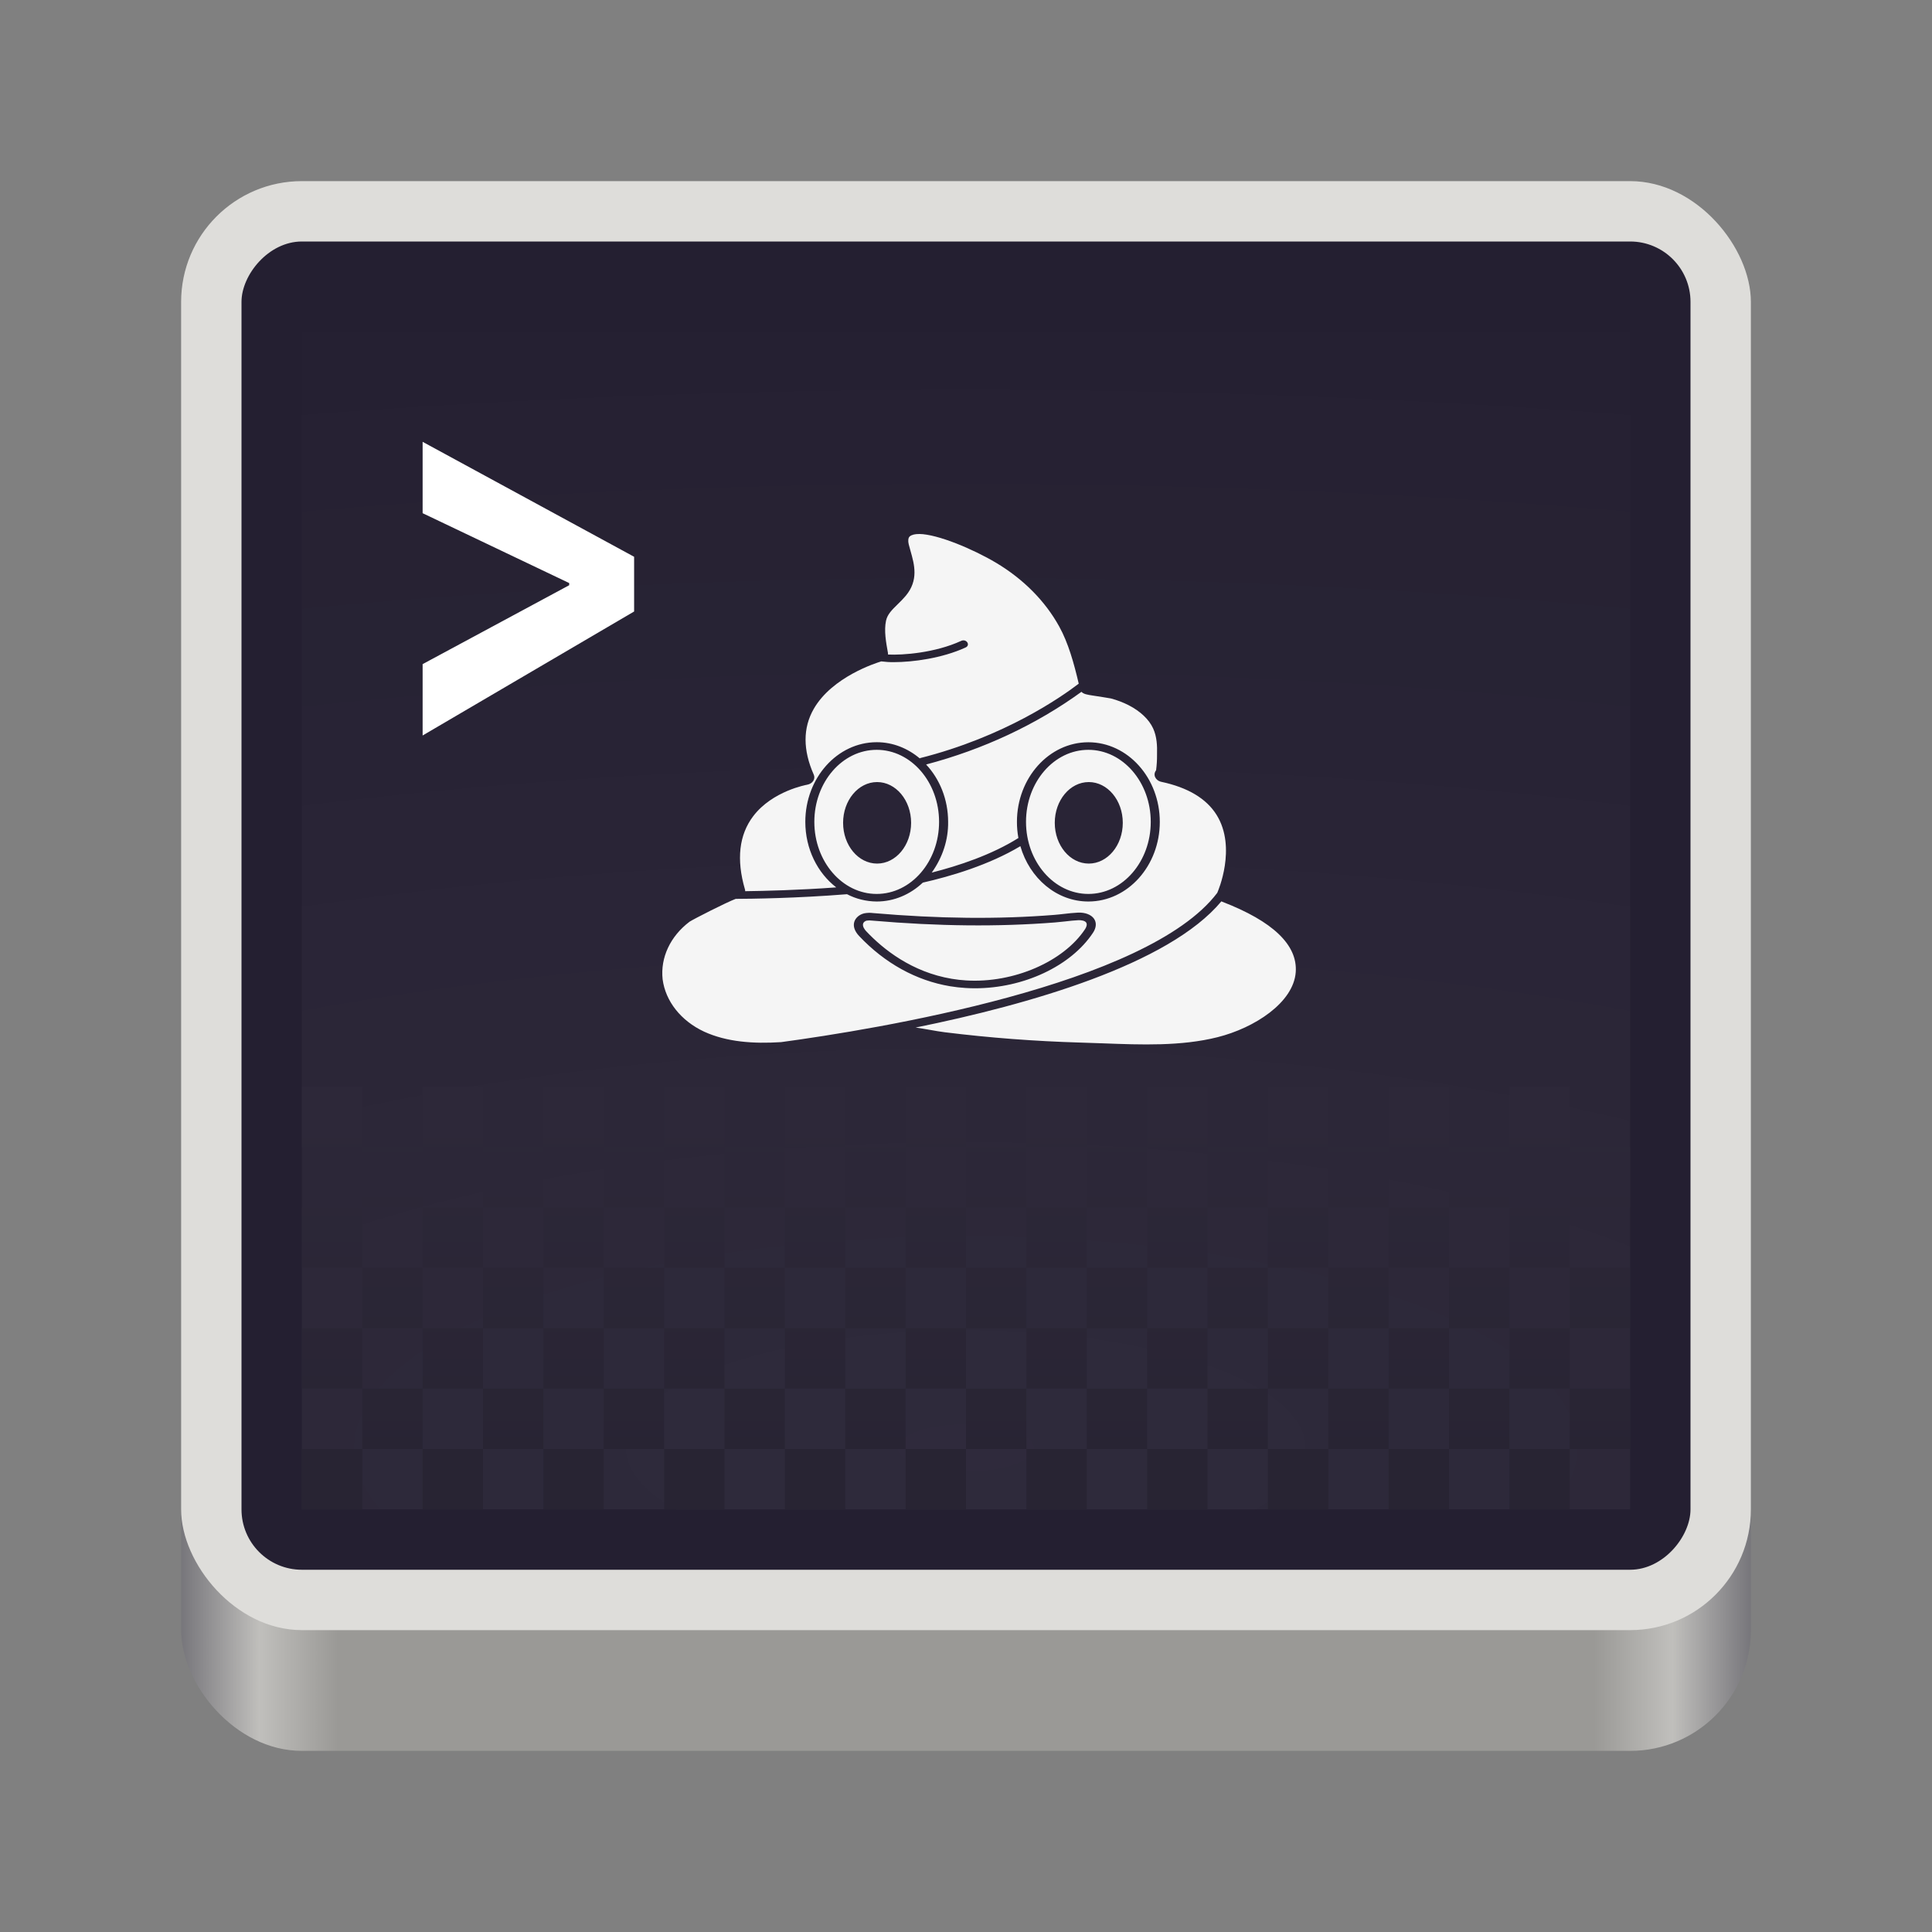 <svg:svg viewBox="0 0 128 128" style="display:inline;enable-background:new" version="1.0" height="128" width="128" sodipodi:docname="com.github.vhdirk.Terms.svg" xml:space="preserve" inkscape:version="1.2.2 (b0a8486541, 2022-12-01)" xmlns:inkscape="http://www.inkscape.org/namespaces/inkscape" xmlns:sodipodi="http://sodipodi.sourceforge.net/DTD/sodipodi-0.dtd" xmlns:xlink="http://www.w3.org/1999/xlink" xmlns:svg="http://www.w3.org/2000/svg">
    <svg:rect x="0" y="0" width="128" height="128" fill="#808080" stroke="none"/>
    <sodipodi:namedview pagecolor="#ffffff" bordercolor="#000000" borderopacity=".25" inkscape:showpageshadow="2" inkscape:pageopacity="0" inkscape:pagecheckerboard="0" inkscape:deskcolor="#d1d1d1" showgrid="false" showguides="false" inkscape:zoom="8.049" inkscape:cx="71.128" inkscape:cy="43.919" inkscape:window-width="3072" inkscape:window-height="1659" inkscape:window-x="0" inkscape:window-y="0" inkscape:window-maximized="1" inkscape:current-layer="layer2"/>
    <script/>
    <svg:title>
        Terms
    </svg:title>
    <svg:defs>
        <svg:linearGradient id="c">
            <svg:stop offset="0" style="stop-color:#2d2839;stop-opacity:1"/>
            <svg:stop offset="1" style="stop-color:#282433;stop-opacity:1"/>
        </svg:linearGradient>
        <svg:linearGradient id="b">
            <svg:stop offset="0" style="stop-color:#fff;stop-opacity:1"/>
            <svg:stop offset="1" style="stop-color:#fff;stop-opacity:.094"/>
        </svg:linearGradient>
        <svg:linearGradient id="a">
            <svg:stop offset="0" style="stop-color:#77767b;stop-opacity:1"/>
            <svg:stop style="stop-color:#c0bfbc;stop-opacity:1" offset=".05"/>
            <svg:stop offset=".1" style="stop-color:#9a9996;stop-opacity:1"/>
            <svg:stop style="stop-color:#9a9996;stop-opacity:1" offset=".9"/>
            <svg:stop offset=".95" style="stop-color:#c0bfbc;stop-opacity:1"/>
            <svg:stop offset="1" style="stop-color:#77767b;stop-opacity:1"/>
        </svg:linearGradient>
        <svg:linearGradient gradientUnits="userSpaceOnUse" y2="44" x2="464" y1="44" x1="48" id="d" xlink:href="#a"/>
        <svg:radialGradient gradientUnits="userSpaceOnUse" gradientTransform="matrix(-4.727 0 0 -1.636 238.545 49.766)" r="44" fy="194.19" fx="64" cy="194.19" cx="64" id="e" xlink:href="#b"/>
        <svg:linearGradient gradientUnits="userSpaceOnUse" y2="269.137" x2="70.347" y1="245.395" x1="70.347" id="f" xlink:href="#c"/>
        <inkscape:path-effect effect="fill_between_many" method="originald" linkedpaths="#path3037,0,1"/>
    </svg:defs>
    <svg:g transform="translate(0 -172)" style="display:inline">
        <svg:g style="display:inline">
            <svg:g transform="rotate(-30 420.699 288.42)" style="display:inline;enable-background:new"/>
            <svg:rect transform="matrix(.25 0 0 .25 0 225)" style="display:inline;opacity:1;fill:url(#d);fill-opacity:1;stroke:none;stroke-width:1;stroke-linecap:butt;stroke-linejoin:miter;stroke-miterlimit:4;stroke-dasharray:none;stroke-dashoffset:0;stroke-opacity:1;marker:none;marker-start:none;marker-mid:none;marker-end:none;paint-order:normal;enable-background:new" width="416" height="376" x="48" y="-124" rx="32" ry="32"/>
            <svg:rect ry="32" rx="32" y="-164" x="48" height="384" width="416" style="display:inline;opacity:1;fill:#deddda;fill-opacity:1;stroke:none;stroke-width:1;stroke-linecap:butt;stroke-linejoin:miter;stroke-miterlimit:4;stroke-dasharray:none;stroke-dashoffset:0;stroke-opacity:1;marker:none;marker-start:none;marker-mid:none;marker-end:none;paint-order:normal;enable-background:new" transform="matrix(.25 0 0 .25 0 225)"/>
            <svg:rect transform="scale(1 -1)" ry="4" rx="4" y="-276" x="16" height="88" width="96" style="display:inline;opacity:1;vector-effect:none;fill:#241f31;fill-opacity:1;stroke:none;stroke-width:.011px;stroke-linecap:butt;stroke-linejoin:miter;stroke-miterlimit:4;stroke-dasharray:none;stroke-dashoffset:0;stroke-opacity:1;marker:none;marker-start:none;marker-mid:none;marker-end:none;paint-order:normal;enable-background:new"/>
            <svg:g inkscape:groupmode="layer" inkscape:label="poop" style="display:inline;enable-background:new" transform="translate(0 -6.916)">
                <svg:g transform="matrix(1.698 0 0 1.618 -799.006 -439.388)" style="display:inline;enable-background:new">
                    <svg:path style="display:inline;fill:#f5f5f5;fill-opacity:1;fill-rule:nonzero;stroke:#fff;stroke-width:.605;stroke-dasharray:none;stroke-opacity:0;enable-background:new" d="m 506.425,404.007 c -0.164,-0.002 -0.293,0.029 -0.371,0.098 -0.06,0.053 -0.075,0.18 -0.04,0.325 0.022,0.09 0.045,0.178 0.069,0.266 0.152,0.562 0.325,1.199 -0.186,1.842 -0.1,0.122 -0.207,0.24 -0.32,0.352 -0.221,0.227 -0.395,0.406 -0.449,0.668 -0.083,0.404 8e-4,0.889 0.075,1.317 0.004,0.022 0.005,0.045 0.002,0.067 0.578,0.03 1.836,-0.068 2.851,-0.557 0.209,-0.106 0.384,0.175 0.17,0.272 -0.908,0.437 -2.053,0.597 -2.795,0.597 -0.163,0.002 -0.326,-0.009 -0.488,-0.031 -0.194,0.06 -1.914,0.629 -2.634,1.943 -0.427,0.779 -0.427,1.686 0,2.695 0.076,0.18 -0.05,0.376 -0.264,0.413 -0.012,0.003 -1.349,0.251 -2.098,1.286 -0.553,0.764 -0.663,1.772 -0.325,2.993 l 0.002,8.1e-4 c 0.007,0.026 0.009,0.052 0.008,0.079 0.731,-0.01 2.084,-0.043 3.554,-0.156 -0.729,-0.589 -1.207,-1.572 -1.207,-2.684 0,-1.798 1.249,-3.261 2.786,-3.261 0.635,0 1.219,0.253 1.689,0.672 l -0.007,-0.018 c 3.299,-0.872 5.525,-2.507 6.2,-3.051 -0.184,-0.829 -0.408,-1.672 -0.762,-2.341 -0.547,-1.04 -1.394,-1.938 -2.456,-2.604 -0.914,-0.571 -2.293,-1.176 -3.003,-1.184 z m 6.328,6.462 c -1.767,1.345 -3.83,2.358 -6.061,2.976 0.529,0.594 0.859,1.426 0.859,2.349 0.01,0.731 -0.212,1.45 -0.639,2.077 1.042,-0.277 2.333,-0.725 3.381,-1.416 -0.038,-0.219 -0.058,-0.439 -0.057,-0.661 0,-1.798 1.251,-3.26 2.787,-3.26 1.537,0 2.787,1.462 2.787,3.26 0,1.798 -1.251,3.261 -2.787,3.261 -1.24,0 -2.293,-0.953 -2.653,-2.266 -1.224,0.77 -2.719,1.234 -3.807,1.493 -0.486,0.481 -1.113,0.773 -1.798,0.773 -0.411,-0.003 -0.812,-0.107 -1.159,-0.299 -1.943,0.166 -3.756,0.189 -4.343,0.191 -0.361,0.141 -1.636,0.823 -1.802,0.936 -0.752,0.597 -1.141,1.47 -1.05,2.357 0.113,0.902 0.715,1.7 1.617,2.143 0.883,0.426 1.929,0.503 3.006,0.43 3.677,-0.522 14.295,-2.33 17.019,-6.114 0.002,-0.009 0.005,-0.017 0.009,-0.025 0.008,-0.018 0.763,-1.821 -0.037,-3.167 -0.396,-0.666 -1.12,-1.121 -2.153,-1.352 -0.235,-0.053 -0.341,-0.294 -0.207,-0.472 0.026,-0.21 0.039,-0.421 0.037,-0.632 v -0.028 c 0.009,-0.329 -0.002,-0.712 -0.153,-1.057 -0.161,-0.368 -0.501,-0.705 -0.957,-0.95 -0.216,-0.115 -0.448,-0.208 -0.689,-0.275 -0.062,-0.015 -0.511,-0.087 -0.702,-0.118 -0.219,-0.035 -0.365,-0.06 -0.445,-0.152 z m -7.989,2.375 c -1.342,0 -2.433,1.323 -2.433,2.95 0,1.627 1.091,2.951 2.433,2.951 1.342,0 2.434,-1.324 2.434,-2.951 0,-1.627 -1.092,-2.95 -2.434,-2.95 z m 8.259,0 c -1.342,0 -2.433,1.323 -2.433,2.95 0,1.627 1.091,2.951 2.433,2.951 1.342,0 2.434,-1.324 2.434,-2.951 0,-1.627 -1.092,-2.95 -2.434,-2.95 z m -8.243,1.32 c 0.733,0 1.327,0.747 1.327,1.669 0,0.922 -0.594,1.669 -1.327,1.669 -0.733,0 -1.327,-0.747 -1.327,-1.669 0,-0.922 0.594,-1.669 1.327,-1.669 z m 8.259,0 c 0.733,0 1.327,0.747 1.327,1.669 0,0.922 -0.594,1.669 -1.327,1.669 -0.733,0 -1.327,-0.747 -1.327,-1.669 0,-0.922 0.594,-1.669 1.327,-1.669 z m 5.173,4.885 c -2.053,2.585 -7.491,4.222 -11.929,5.167 0.187,0.027 0.374,0.061 0.558,0.095 0.206,0.038 0.4,0.075 0.583,0.098 1.751,0.227 3.516,0.368 5.285,0.422 0.289,0.009 0.581,0.02 0.876,0.031 1.506,0.06 3.062,0.122 4.477,-0.251 1.451,-0.382 2.965,-1.419 3.052,-2.662 0.077,-1.113 -0.888,-2.084 -2.869,-2.885 -0.011,-0.005 -0.022,-0.01 -0.032,-0.016 z m -5.596,0.461 c 0.279,-0.012 0.516,0.081 0.628,0.251 0.105,0.159 0.09,0.368 -0.04,0.573 -0.864,1.371 -2.718,2.274 -4.602,2.274 -0.124,6e-5 -0.247,-0.004 -0.37,-0.012 -0.204,-0.013 -0.407,-0.037 -0.608,-0.072 -1.32,-0.232 -2.547,-0.944 -3.548,-2.059 -0.173,-0.193 -0.239,-0.398 -0.186,-0.578 0.05,-0.166 0.195,-0.298 0.383,-0.347 0.115,-0.024 0.233,-0.028 0.35,-0.012 2.569,0.233 4.881,0.258 7.068,0.075 0.124,-0.01 0.248,-0.025 0.373,-0.04 0.18,-0.022 0.367,-0.044 0.553,-0.053 z m 0.018,0.31 c -0.171,0.008 -0.341,0.029 -0.522,0.051 -0.13,0.016 -0.259,0.03 -0.388,0.041 -2.211,0.183 -4.545,0.159 -7.137,-0.075 -0.071,-0.011 -0.144,-0.01 -0.216,8.1e-4 -0.068,0.018 -0.12,0.066 -0.139,0.125 h 0.002 c -0.034,0.118 0.073,0.256 0.121,0.309 0.661,0.737 1.777,1.673 3.339,1.948 0.186,0.033 0.375,0.055 0.564,0.067 1.843,0.118 3.795,-0.766 4.638,-2.103 0.052,-0.082 0.089,-0.195 0.041,-0.268 -0.051,-0.078 -0.193,-0.1 -0.302,-0.096 z" sodipodi:nodetypes="ccccccccccccccsccccccsscccccccccccccssscccccccccccccccccccccsssssssssssssssssssscccccccccccccccccccccsccccccccccccccscc"/>
                </svg:g>
            </svg:g>
            <svg:rect transform="scale(-1)" style="display:inline;opacity:.05;vector-effect:none;fill:url(#e);fill-opacity:1;stroke:none;stroke-width:.011px;stroke-linecap:butt;stroke-linejoin:miter;stroke-miterlimit:4;stroke-dasharray:none;stroke-dashoffset:0;stroke-opacity:1;marker:none;marker-start:none;marker-mid:none;marker-end:none;paint-order:normal;enable-background:new" width="88" height="78" x="-108" y="-272"/>
            <svg:g transform="translate(-2 -2)" style="fill:#fff">
                <svg:path d="M 44.012,210.888 30,203.272 V 208 l 9.711,4.63 v 0.142 L 30,218 v 4.728 l 14.012,-8.215 z" style="font-style:normal;font-variant:normal;font-weight:700;font-stretch:normal;font-size:medium;line-height:1.25;font-family:'Source Code Pro';-inkscape-font-specification:'Source Code Pro, Bold';font-variant-ligatures:normal;font-variant-caps:normal;font-variant-numeric:normal;font-feature-settings:normal;text-align:start;letter-spacing:0;word-spacing:0;writing-mode:lr-tb;text-anchor:start;fill:#fff;fill-opacity:1;stroke:none;stroke-width:.25"/>
            </svg:g>
            <svg:path d="m 100,244 h 4 v 4 h -4 z m -8,0 h 4 v 4 h -4 z m -8,0 h 4 v 4 h -4 z m -8,0 h 4 v 4 h -4 z m -8,0 h 4 v 4 h -4 z m -8,0 h 4 v 4 h -4 z m -8,0 h 4 v 4 h -4 z m -8,0 h 4 v 4 h -4 z m -8,0 h 4 v 4 h -4 z m -8,0 h 4 v 4 h -4 z m -8,0 h 4 v 4 h -4 z m 84,4 h 4 v 4 h -4 z m -8,0 h 4 v 4 h -4 z m -8,0 h 4 v 4 h -4 z m -8,0 h 4 v 4 h -4 z m -8,0 h 4 v 4 h -4 z m -8,0 h 4 v 4 h -4 z m -8,0 h 4 v 4 h -4 z m -8,0 h 4 v 4 h -4 z m -8,0 h 4 v 4 h -4 z m -8,0 h 4 v 4 h -4 z m -8,0 h 4 v 4 h -4 z m 76,4 h 4 v 4 h -4 z m -8,0 h 4 v 4 h -4 z m -8,0 h 4 v 4 h -4 z m -8,0 h 4 v 4 h -4 z m -8,0 h 4 v 4 h -4 z m -8,0 h 4 v 4 h -4 z m -8,0 h 4 v 4 h -4 z m -8,0 h 4 v 4 h -4 z m -8,0 h 4 v 4 h -4 z m -8,0 h 4 v 4 h -4 z m -8,0 h 4 v 4 h -4 z m 84,4 h 4 v 4 h -4 z m -8,0 h 4 v 4 h -4 z m -8,0 h 4 v 4 h -4 z m -8,0 h 4 v 4 h -4 z m -8,0 h 4 v 4 h -4 z m -8,0 h 4 v 4 h -4 z m -8,0 h 4 v 4 h -4 z m -8,0 h 4 v 4 h -4 z m -8,0 h 4 v 4 h -4 z m -8,0 h 4 v 4 h -4 z m -8,0 h 4 v 4 h -4 z m 76,4 h 4 v 4 h -4 z m -8,0 h 4 v 4 h -4 z m -8,0 h 4 v 4 h -4 z m -8,0 h 4 v 4 h -4 z m -8,0 h 4 v 4 h -4 z m -8,0 h 4 v 4 h -4 z m -8,0 h 4 v 4 h -4 z m -8,0 h 4 v 4 h -4 z m -8,0 h 4 v 4 h -4 z m -8,0 h 4 v 4 h -4 z m -8,0 h 4 v 4 h -4 z m 84,4 h 4 v 4 h -4 z m -8,0 h 4 v 4 h -4 z m -8,0 h 4 v 4 h -4 z m -8,0 h 4 v 4 h -4 z m -8,0 h 4 v 4 h -4 z m -8,0 h 4 v 4 h -4 z m -8,0 h 4 v 4 h -4 z m -8,0 h 4 v 4 h -4 z m -8,0 h 4 v 4 h -4 z m -8,0 h 4 v 4 h -4 z m -8,0 h 4 v 4 h -4 z m 76,4 h 4 v 4 h -4 z m -8,0 h 4 v 4 h -4 z m -8,0 h 4 v 4 h -4 z m -8,0 h 4 v 4 h -4 z m -8,0 h 4 v 4 h -4 z m -8,0 h 4 v 4 h -4 z m -8,0 h 4 v 4 h -4 z m -8,0 h 4 v 4 h -4 z m -8,0 h 4 v 4 h -4 z m -8,0 h 4 v 4 h -4 z m -8,0 h 4 v 4 h -4 z" style="display:inline;opacity:1;vector-effect:none;fill:url(#f);fill-opacity:1;stroke:none;stroke-width:8;stroke-linecap:round;stroke-linejoin:round;stroke-miterlimit:4;stroke-dasharray:none;stroke-dashoffset:0;stroke-opacity:1;marker:none;marker-start:none;marker-mid:none;marker-end:none;paint-order:normal"/>
        </svg:g>
    </svg:g>
</svg:svg>

